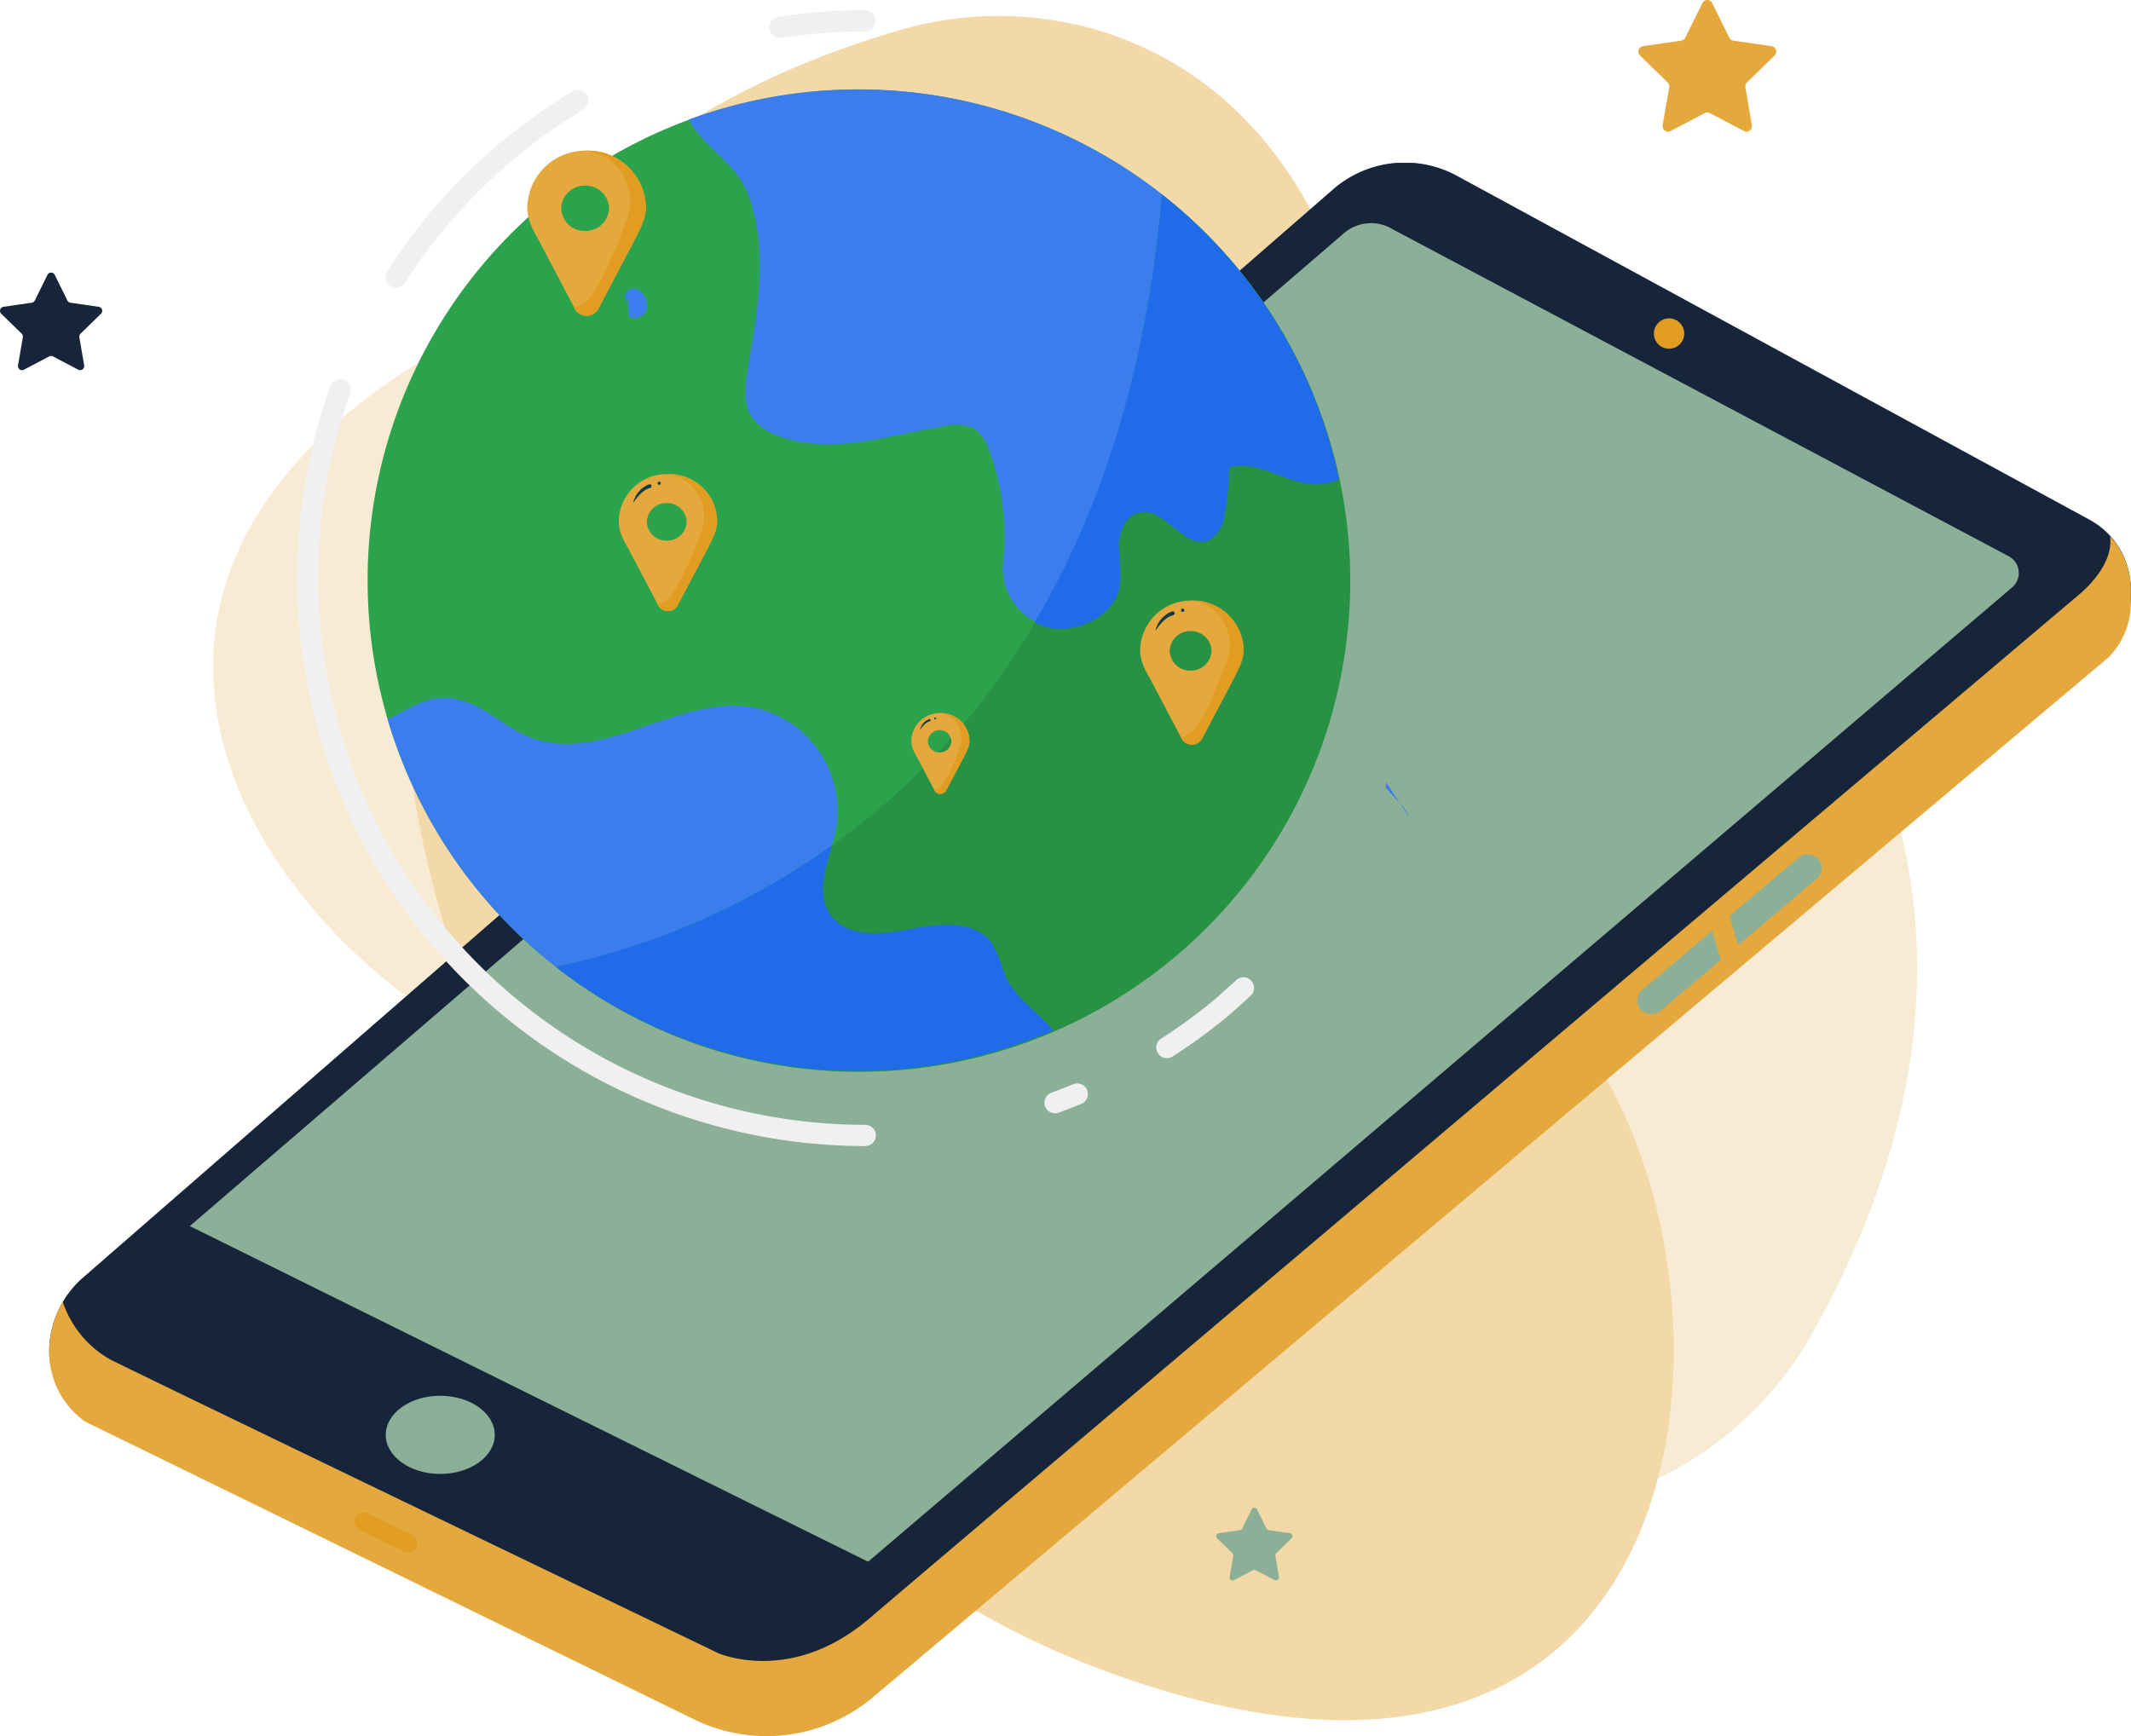 <svg xmlns="http://www.w3.org/2000/svg" version="1.1" xmlns:xlink="http://www.w3.org/1999/xlink" xmlns:svgjs="http://svgjs.com/svgjs" width="303.064" height="246.958"><g transform="matrix(1.159,0,0,1.165,30.315,2.253)"><svg xmlns="http://www.w3.org/2000/svg" version="1.1" xmlns:xlink="http://www.w3.org/1999/xlink" xmlns:svgjs="http://svgjs.com/svgjs" width="209.1" height="208.11"><svg xmlns="http://www.w3.org/2000/svg" version="1.1" xmlns:xlink="http://www.w3.org/1999/xlink" xmlns:svgjs="http://svgjs.com/svgjs" width="209.1" height="208.11" class="class-pwj9fnxcn"><svg xmlns="http://www.w3.org/2000/svg" viewBox="0 0 209.1 208.11" class="class-pwj9fnxcn">
    <g data-name="Layer 2">
        <g data-name="Layer 1" class="fill-color-0">
            <path d="M196.51 160.37A43.34 43.34 0 01179 177.73c-9.41 5-23.29 7.92-41.2-.11C102 161.55 95 127.9 58.92 131.81s-100.63-60.4-20.64-96.36C116.81.14 250.76 62.94 196.51 160.37z" opacity=".5"></path>
            <path d="M84.05 1.81a43.37 43.37 0 0124.68 0c10.18 3.08 22.13 10.74 29.23 29 14.19 36.6-4.49 65.46 23.9 88s29.13 113.68-53 83.06C28.14 171.81-23 33 84.05 1.81z"></path>
        </g>
    </g>
</svg></svg>
<style>
.class-pwj9fnxcn .fill-skin {
  fill: #f1d9b1;
}
.class-pwj9fnxcn .fill-skin-shadow {
  fill: #ebc78d;
}
.class-pwj9fnxcn .fill-hair {
  fill: #f3d8a8;
}
.class-pwj9fnxcn .fill-hair-shadow {
  fill: #eec883;
}
.class-pwj9fnxcn .fill-white {
  fill: #f0f0f0;
}
.class-pwj9fnxcn .fill-white-shadow {
  fill: #d8d8d8;
}
.class-pwj9fnxcn .fill-white-shadow-extra {
  fill: #c2c2c2;
}
.class-pwj9fnxcn .stop-color-white {
  stop-color: #f0f0f0;
}
.class-pwj9fnxcn .stop-color-white-shadow {
  stop-color: #d8d8d8;
}
.class-pwj9fnxcn .stop-color-white-shadow-extra {
  stop-color: #c2c2c2;
}
.class-pwj9fnxcn .stroke-white {
  stroke: #f0f0f0;
}
.class-pwj9fnxcn .stroke-white-shadow {
  stroke: #d8d8d8;
}
.class-pwj9fnxcn .stroke-white-shadow-extra {
  stroke: #b5b5b5;
}
.class-pwj9fnxcn .fill-yellow {
  fill: #eaea00;
}
.class-pwj9fnxcn .fill-yellow-shadow {
  fill: #dada00;
}
.class-pwj9fnxcn .fill-yellow-shadow-extra {
  fill: #cbcb00;
}
.class-pwj9fnxcn .stop-color-yellow {
  stop-color: #eaea00;
}
.class-pwj9fnxcn .stop-color-yellow-shadow {
  stop-color: #dada00;
}
.class-pwj9fnxcn .stop-color-yellow-shadow-extra {
  stop-color: #cbcb00;
}
.class-pwj9fnxcn .fill-green {
  fill: #2ba24c;
}
.class-pwj9fnxcn .fill-green-shadow {
  fill: #279244;
}
.class-pwj9fnxcn .fill-green-shadow-extra {
  fill: #23833d;
}
.class-pwj9fnxcn .stop-color-green {
  stop-color: #2ba24c;
}
.class-pwj9fnxcn .stop-color-green-shadow {
  stop-color: #279244;
}
.class-pwj9fnxcn .stop-color-green-shadow-extra {
  stop-color: #23833d;
}
.class-pwj9fnxcn .stroke-green {
  stroke: #2ba24c;
}
.class-pwj9fnxcn .stroke-green-shadow {
  stroke: #279244;
}
.class-pwj9fnxcn .stroke-green-shadow-extra {
  stroke: #217a39;
}
.class-pwj9fnxcn .fill-red {
  fill: #ce3827;
}
.class-pwj9fnxcn .fill-red-shadow {
  fill: #b93223;
}
.class-pwj9fnxcn .fill-red-shadow-extra {
  fill: #a62d1f;
}
.class-pwj9fnxcn .stop-color-red {
  stop-color: #ce3827;
}
.class-pwj9fnxcn .stop-color-red-shadow {
  stop-color: #b93223;
}
.class-pwj9fnxcn .stop-color-red-shadow-extra {
  stop-color: #a62d1f;
}
.class-pwj9fnxcn .fill-orange {
  fill: #e4a83c;
}
.class-pwj9fnxcn .fill-orange-shadow {
  fill: #e09d22;
}
.class-pwj9fnxcn .fill-orange-shadow-extra {
  fill: #cb8e1d;
}
.class-pwj9fnxcn .stop-color-orange {
  stop-color: #e4a83c;
}
.class-pwj9fnxcn .stop-color-orange-shadow {
  stop-color: #e09d22;
}
.class-pwj9fnxcn .stop-color-orange-shadow-extra {
  stop-color: #cb8e1d;
}
.class-pwj9fnxcn .fill-blue {
  fill: #3b7ded;
}
.class-pwj9fnxcn .fill-blue-shadow {
  fill: #1f6bea;
}
.class-pwj9fnxcn .fill-blue-shadow-extra {
  fill: #145eda;
}
.class-pwj9fnxcn .stop-color-blue {
  stop-color: #3b7ded;
}
.class-pwj9fnxcn .stop-color-blue-shadow {
  stop-color: #1f6bea;
}
.class-pwj9fnxcn .stop-color-blue-shadow-extra {
  stop-color: #145eda;
}
.class-pwj9fnxcn .fill-color-0 {
  fill: #f3d8a8;
}
.class-pwj9fnxcn .fill-color-0-shadow {
  fill: #eec883;
}
.class-pwj9fnxcn .fill-color-0-shadow-extra {
  fill: #e7b04e;
}
.class-pwj9fnxcn .stop-color-color-0 {
  stop-color: #f3d8a8;
}
.class-pwj9fnxcn .fill-color-1 {
  fill: #175467;
}
.class-pwj9fnxcn .fill-color-1-shadow {
  fill: #154b5d;
}
.class-pwj9fnxcn .fill-color-1-shadow-extra {
  fill: #123f4e;
}
.class-pwj9fnxcn .fill-color-2 {
  fill: #213554;
}
.class-pwj9fnxcn .fill-color-2-shadow {
  fill: #1e304b;
}
.class-pwj9fnxcn .fill-color-2-shadow-extra {
  fill: #19283f;
}
.class-pwj9fnxcn .fill-color-3 {
  fill: #dce7e0;
}
.class-pwj9fnxcn .fill-color-3-shadow {
  fill: #c1d4c8;
}
.class-pwj9fnxcn .fill-color-3-shadow-extra {
  fill: #9ab9a5;
}
.class-pwj9fnxcn .fill-body-detail {
  fill: #ffffff;
}
.class-pwj9fnxcn .stroke-color-0 {
  stroke: #f3d8a8;
}
.class-pwj9fnxcn .stroke-color-0-shadow {
  stroke: #eec883;
}
.class-pwj9fnxcn .stroke-color-0-shadow-extra {
  stroke: #e7b04e;
}
.class-pwj9fnxcn .stroke-color-1 {
  stroke: #175467;
}
.class-pwj9fnxcn .stroke-color-1-shadow {
  stroke: #154b5d;
}
.class-pwj9fnxcn .stroke-color-1-shadow-extra {
  stroke: #123f4e;
}
.class-pwj9fnxcn .stroke-color-2 {
  stroke: #213554;
}
.class-pwj9fnxcn .stroke-color-2-shadow {
  stroke: #1e304b;
}
.class-pwj9fnxcn .stroke-color-2-shadow-extra {
  stroke: #19283f;
}
.class-pwj9fnxcn .stroke-color-3 {
  stroke: #dce7e0;
}
.class-pwj9fnxcn .stroke-color-3-shadow {
  stroke: #c1d4c8;
}
.class-pwj9fnxcn .stroke-color-3-shadow-extra {
  stroke: #9ab9a5;
}</style></svg></g><g transform="matrix(2.958,0,0,2.958,7.001,23.159)"><svg xmlns="http://www.w3.org/2000/svg" version="1.1" xmlns:xlink="http://www.w3.org/1999/xlink" xmlns:svgjs="http://svgjs.com/svgjs" width="100.08" height="75.66"><svg xmlns="http://www.w3.org/2000/svg" version="1.1" xmlns:xlink="http://www.w3.org/1999/xlink" xmlns:svgjs="http://svgjs.com/svgjs" width="100.08" height="75.66" class="class-wcsmloqrm"><svg xmlns="http://www.w3.org/2000/svg" viewBox="0 0 100.08 75.66" class="class-wcsmloqrm">
    <g data-name="Layer 2">
        <g data-name="Layer 1">
            <path d="M100.08 20.52v.32A3.06 3.06 0 0199 23.18l-59.4 50a7.93 7.93 0 01-8.6 1.06L1.72 59.92A3.08 3.08 0 010 57.13a4.72 4.72 0 011.61-3.51l60.1-52.33a5.25 5.25 0 016-.65l30.38 16.52a3.8 3.8 0 011.99 3.36z" fill-rule="evenodd" class="fill-color-0"></path>
            <path d="M100.08 21.15v-.63a3.74 3.74 0 00-1-2.56c.21 1.44-1.45 2.77-1.45 2.77S45.84 64.53 39.43 70c-3.76 3.22-7.26 1.67-7.26 1.67S5.87 59 2.94 57.55a5 5 0 01-2.29-2.78A4.83 4.83 0 000 57.13a4.1 4.1 0 001.72 3.4L31 74.85a7.93 7.93 0 008.6-1.06l59.4-50a3.72 3.72 0 001.08-2.64z" fill-rule="evenodd" class="fill-color-1"></path>
            <path d="M64.6 3.2l29.61 15.72a.91.91 0 01.16 1.5l-55 46.85L6.76 51.13 62.22 3.41a2 2 0 012.38-.21z" fill-rule="evenodd" class="fill-color-2"></path>
            <ellipse cx="18.8" cy="61.17" rx="2.62" ry="1.88" class="fill-color-2"></ellipse>
            <rect x="75.18" y="36.43" width="11.21" height="1.34" rx=".67" transform="rotate(-40.23 80.784 37.096)" class="fill-color-2"></rect>
            <path fill="none" stroke-miterlimit="10" d="M80.25 36.19l.62 2.08" class="stroke-color-1"></path>
            <circle cx="77.88" cy="8.21" r=".73" class="fill-color-1-shadow"></circle>
            <rect x="14.55" y="65.41" width="3.27" height=".89" rx=".44" transform="rotate(25.8 16.183 65.843)" class="fill-color-1-shadow"></rect>
        </g>
    </g>
</svg></svg><style>.class-wcsmloqrm .fill-skin {
  fill: #f1d9b1;
}
.class-wcsmloqrm .fill-skin-shadow {
  fill: #ebc78d;
}
.class-wcsmloqrm .fill-hair {
  fill: #17253b;
}
.class-wcsmloqrm .fill-hair-shadow {
  fill: #152135;
}
.class-wcsmloqrm .fill-white {
  fill: #f0f0f0;
}
.class-wcsmloqrm .fill-white-shadow {
  fill: #d8d8d8;
}
.class-wcsmloqrm .fill-white-shadow-extra {
  fill: #c2c2c2;
}
.class-wcsmloqrm .stop-color-white {
  stop-color: #f0f0f0;
}
.class-wcsmloqrm .stop-color-white-shadow {
  stop-color: #d8d8d8;
}
.class-wcsmloqrm .stop-color-white-shadow-extra {
  stop-color: #c2c2c2;
}
.class-wcsmloqrm .stroke-white {
  stroke: #f0f0f0;
}
.class-wcsmloqrm .stroke-white-shadow {
  stroke: #d8d8d8;
}
.class-wcsmloqrm .stroke-white-shadow-extra {
  stroke: #b5b5b5;
}
.class-wcsmloqrm .fill-yellow {
  fill: #eaea00;
}
.class-wcsmloqrm .fill-yellow-shadow {
  fill: #dada00;
}
.class-wcsmloqrm .fill-yellow-shadow-extra {
  fill: #cbcb00;
}
.class-wcsmloqrm .stop-color-yellow {
  stop-color: #eaea00;
}
.class-wcsmloqrm .stop-color-yellow-shadow {
  stop-color: #dada00;
}
.class-wcsmloqrm .stop-color-yellow-shadow-extra {
  stop-color: #cbcb00;
}
.class-wcsmloqrm .fill-green {
  fill: #2ba24c;
}
.class-wcsmloqrm .fill-green-shadow {
  fill: #279244;
}
.class-wcsmloqrm .fill-green-shadow-extra {
  fill: #23833d;
}
.class-wcsmloqrm .stop-color-green {
  stop-color: #2ba24c;
}
.class-wcsmloqrm .stop-color-green-shadow {
  stop-color: #279244;
}
.class-wcsmloqrm .stop-color-green-shadow-extra {
  stop-color: #23833d;
}
.class-wcsmloqrm .stroke-green {
  stroke: #2ba24c;
}
.class-wcsmloqrm .stroke-green-shadow {
  stroke: #279244;
}
.class-wcsmloqrm .stroke-green-shadow-extra {
  stroke: #217a39;
}
.class-wcsmloqrm .fill-red {
  fill: #ce3827;
}
.class-wcsmloqrm .fill-red-shadow {
  fill: #b93223;
}
.class-wcsmloqrm .fill-red-shadow-extra {
  fill: #a62d1f;
}
.class-wcsmloqrm .stop-color-red {
  stop-color: #ce3827;
}
.class-wcsmloqrm .stop-color-red-shadow {
  stop-color: #b93223;
}
.class-wcsmloqrm .stop-color-red-shadow-extra {
  stop-color: #a62d1f;
}
.class-wcsmloqrm .fill-orange {
  fill: #e4a83c;
}
.class-wcsmloqrm .fill-orange-shadow {
  fill: #e09d22;
}
.class-wcsmloqrm .fill-orange-shadow-extra {
  fill: #cb8e1d;
}
.class-wcsmloqrm .stop-color-orange {
  stop-color: #e4a83c;
}
.class-wcsmloqrm .stop-color-orange-shadow {
  stop-color: #e09d22;
}
.class-wcsmloqrm .stop-color-orange-shadow-extra {
  stop-color: #cb8e1d;
}
.class-wcsmloqrm .fill-blue {
  fill: #3b7ded;
}
.class-wcsmloqrm .fill-blue-shadow {
  fill: #1f6bea;
}
.class-wcsmloqrm .fill-blue-shadow-extra {
  fill: #145eda;
}
.class-wcsmloqrm .stop-color-blue {
  stop-color: #3b7ded;
}
.class-wcsmloqrm .stop-color-blue-shadow {
  stop-color: #1f6bea;
}
.class-wcsmloqrm .stop-color-blue-shadow-extra {
  stop-color: #145eda;
}
.class-wcsmloqrm .fill-color-0 {
  fill: #17253b;
}
.class-wcsmloqrm .fill-color-0-shadow {
  fill: #152135;
}
.class-wcsmloqrm .fill-color-0-shadow-extra {
  fill: #121c2c;
}
.class-wcsmloqrm .stop-color-color-0 {
  stop-color: #17253b;
}
.class-wcsmloqrm .fill-color-1 {
  fill: #e4a83c;
}
.class-wcsmloqrm .fill-color-1-shadow {
  fill: #e09d22;
}
.class-wcsmloqrm .fill-color-1-shadow-extra {
  fill: #bd841b;
}
.class-wcsmloqrm .fill-color-2 {
  fill: #8cb097;
}
.class-wcsmloqrm .fill-color-2-shadow {
  fill: #79a386;
}
.class-wcsmloqrm .fill-color-2-shadow-extra {
  fill: #618d6e;
}
.class-wcsmloqrm .fill-body-detail {
  fill: #ffffff;
}
.class-wcsmloqrm .stroke-color-0 {
  stroke: #17253b;
}
.class-wcsmloqrm .stroke-color-0-shadow {
  stroke: #152135;
}
.class-wcsmloqrm .stroke-color-0-shadow-extra {
  stroke: #121c2c;
}
.class-wcsmloqrm .stroke-color-1 {
  stroke: #e4a83c;
}
.class-wcsmloqrm .stroke-color-1-shadow {
  stroke: #e09d22;
}
.class-wcsmloqrm .stroke-color-1-shadow-extra {
  stroke: #bd841b;
}
.class-wcsmloqrm .stroke-color-2 {
  stroke: #8cb097;
}
.class-wcsmloqrm .stroke-color-2-shadow {
  stroke: #79a386;
}
.class-wcsmloqrm .stroke-color-2-shadow-extra {
  stroke: #618d6e;
}</style></svg></g><g transform="matrix(1.51,0,0,1.51,42.237,1.453)"><svg xmlns="http://www.w3.org/2000/svg" version="1.1" xmlns:xlink="http://www.w3.org/1999/xlink" xmlns:svgjs="http://svgjs.com/svgjs" width="104.74" height="107.03"><svg xmlns="http://www.w3.org/2000/svg" version="1.1" xmlns:xlink="http://www.w3.org/1999/xlink" xmlns:svgjs="http://svgjs.com/svgjs" width="104.74" height="107.03" class="class-3hwu3rsp2"><svg xmlns="http://www.w3.org/2000/svg" viewBox="0 0 104.74 107.03" class="class-3hwu3rsp2">
    <g data-name="Layer 2">
        <g data-name="Layer 1">
            <circle cx="52.89" cy="53.71" r="46.24" class="fill-green"></circle>
            <path d="M31.08 27.48c-.49-.41.07-1.31.71-1.24a1.47 1.47 0 011.12 1.36 1.63 1.63 0 010 .66 1.13 1.13 0 01-1.65.56l-.07-1.93M42.73 18c1.57 5.06.63 10.51-.27 15.73-.26 1.56-.49 3.29.38 4.61a4.84 4.84 0 002.51 1.75C50.32 42 55.77 40 61 39.18a4 4 0 012.82.26 3.92 3.92 0 011.36 2 23.37 23.37 0 011.34 10.45 5.63 5.63 0 005.72 6.33h.07c2.33-.16 4.75-1.62 5.22-3.91a19.72 19.72 0 00-.09-3.91c0-1.31.59-2.83 1.87-3.12 2.42-.57 4.32 3.63 6.59 2.62a3.25 3.25 0 001.48-2.59 26.77 26.77 0 00.44-4.28c2.71-.79 5.36 1.59 8.18 1.6a4.84 4.84 0 002.14-.5A46.28 46.28 0 0036.9 10.3a3 3 0 00.16.31c1.76 2.78 4.57 3.87 5.67 7.39zM66.65 90.9a17.8 17.8 0 00-1.13-2.9c-1.52-2.32-4.94-2-7.66-1.45s-6.13.88-7.67-1.42.1-5.41.62-8.19A10 10 0 0043 65.68c-7-1.26-14.19 5.37-20.9 2.87-2.39-.88-4.26-2.91-6.73-3.56-3-.78-4.5.78-6.84 1.78a46.25 46.25 0 0062.7 29.39 10.16 10.16 0 00-.7-.76c-1.41-1.4-3.09-2.67-3.88-4.5zM103.83 74.64l.91 1.38a4.86 4.86 0 00-.91-1.38zM102.58 72.73c0 .16 0 .31-.06.47.42.49.89 1 1.31 1.44zM95.83 61.92c-1.89 1-2.73 3.23-3.19 5.31s-.75 4.31-2.07 6c-.81 1-1.92 1.72-2.83 2.65a8.69 8.69 0 00-1.88 9 8.93 8.93 0 00.39.83 46.12 46.12 0 0012.24-24.37 5.78 5.78 0 00-2.66.58z" class="fill-blue"></path>
            <path d="M31.79 26.24c-.64-.07-1.2.83-.71 1.24l.08-.59c0 .64.05 1.28.07 1.93a1.13 1.13 0 001.65-.56 1.63 1.63 0 000-.66 1.48 1.48 0 00-1.09-1.36z" class="fill-blue"></path>
            <path d="M45.5 1.61a52.93 52.93 0 018-.61M9.33 25.12a52.67 52.67 0 0117.1-16.6M53.52 106A52.56 52.56 0 014.07 35.77M73.49 102.1c-.69.28-1.38.55-2.09.81M89.14 92.1c-.67.62-1.35 1.22-2 1.8a52.33 52.33 0 01-5.21 3.82" fill="none" stroke-linecap="round" stroke-miterlimit="10" stroke-width="2" class="stroke-white"></path>
            <path d="M52.89 100a46.23 46.23 0 0028.58-82.63c-5 58.12-45.24 70.38-57.09 72.74A46 46 0 0052.89 100z" class="fill-green-shadow"></path>
            <path d="M24.38 90.11a46.24 46.24 0 0046.85 6 10.16 10.16 0 00-.7-.76c-1.41-1.41-3.09-2.67-3.88-4.5A17.8 17.8 0 0065.52 88c-1.52-2.32-4.94-2-7.66-1.45s-6.13.88-7.67-1.42c-1.25-1.86-.45-4.17.19-6.44a68.88 68.88 0 01-26 11.42zM79.31 47.32c2.42-.57 4.32 3.63 6.59 2.62a3.25 3.25 0 001.48-2.59 26.77 26.77 0 00.44-4.28c2.71-.79 5.36 1.59 8.18 1.6a4.84 4.84 0 002.14-.5 46.19 46.19 0 00-16.67-26.8c-1.48 17.09-6 30.22-12 40.29a5.05 5.05 0 002.72.6h.07c2.33-.16 4.75-1.62 5.22-3.91a19.72 19.72 0 00-.09-3.91c.05-1.31.61-2.83 1.92-3.12z" class="fill-blue-shadow"></path>
        </g>
    </g>
</svg></svg><style>.class-3hwu3rsp2 .fill-skin {
  fill: #f1d9b1;
}
.class-3hwu3rsp2 .fill-skin-shadow {
  fill: #ebc78d;
}
.class-3hwu3rsp2 .fill-white {
  fill: #f0f0f0;
}
.class-3hwu3rsp2 .fill-white-shadow {
  fill: #d8d8d8;
}
.class-3hwu3rsp2 .fill-white-shadow-extra {
  fill: #c2c2c2;
}
.class-3hwu3rsp2 .stop-color-white {
  stop-color: #f0f0f0;
}
.class-3hwu3rsp2 .stop-color-white-shadow {
  stop-color: #d8d8d8;
}
.class-3hwu3rsp2 .stop-color-white-shadow-extra {
  stop-color: #c2c2c2;
}
.class-3hwu3rsp2 .stroke-white {
  stroke: #f0f0f0;
}
.class-3hwu3rsp2 .stroke-white-shadow {
  stroke: #d8d8d8;
}
.class-3hwu3rsp2 .stroke-white-shadow-extra {
  stroke: #b5b5b5;
}
.class-3hwu3rsp2 .fill-yellow {
  fill: #eaea00;
}
.class-3hwu3rsp2 .fill-yellow-shadow {
  fill: #dada00;
}
.class-3hwu3rsp2 .fill-yellow-shadow-extra {
  fill: #cbcb00;
}
.class-3hwu3rsp2 .stop-color-yellow {
  stop-color: #eaea00;
}
.class-3hwu3rsp2 .stop-color-yellow-shadow {
  stop-color: #dada00;
}
.class-3hwu3rsp2 .stop-color-yellow-shadow-extra {
  stop-color: #cbcb00;
}
.class-3hwu3rsp2 .fill-green {
  fill: #2ba24c;
}
.class-3hwu3rsp2 .fill-green-shadow {
  fill: #279244;
}
.class-3hwu3rsp2 .fill-green-shadow-extra {
  fill: #23833d;
}
.class-3hwu3rsp2 .stop-color-green {
  stop-color: #2ba24c;
}
.class-3hwu3rsp2 .stop-color-green-shadow {
  stop-color: #279244;
}
.class-3hwu3rsp2 .stop-color-green-shadow-extra {
  stop-color: #23833d;
}
.class-3hwu3rsp2 .stroke-green {
  stroke: #2ba24c;
}
.class-3hwu3rsp2 .stroke-green-shadow {
  stroke: #279244;
}
.class-3hwu3rsp2 .stroke-green-shadow-extra {
  stroke: #217a39;
}
.class-3hwu3rsp2 .fill-red {
  fill: #ce3827;
}
.class-3hwu3rsp2 .fill-red-shadow {
  fill: #b93223;
}
.class-3hwu3rsp2 .fill-red-shadow-extra {
  fill: #a62d1f;
}
.class-3hwu3rsp2 .stop-color-red {
  stop-color: #ce3827;
}
.class-3hwu3rsp2 .stop-color-red-shadow {
  stop-color: #b93223;
}
.class-3hwu3rsp2 .stop-color-red-shadow-extra {
  stop-color: #a62d1f;
}
.class-3hwu3rsp2 .fill-orange {
  fill: #e4a83c;
}
.class-3hwu3rsp2 .fill-orange-shadow {
  fill: #e09d22;
}
.class-3hwu3rsp2 .fill-orange-shadow-extra {
  fill: #cb8e1d;
}
.class-3hwu3rsp2 .stop-color-orange {
  stop-color: #e4a83c;
}
.class-3hwu3rsp2 .stop-color-orange-shadow {
  stop-color: #e09d22;
}
.class-3hwu3rsp2 .stop-color-orange-shadow-extra {
  stop-color: #cb8e1d;
}
.class-3hwu3rsp2 .fill-blue {
  fill: #3b7ded;
}
.class-3hwu3rsp2 .fill-blue-shadow {
  fill: #1f6bea;
}
.class-3hwu3rsp2 .fill-blue-shadow-extra {
  fill: #145eda;
}
.class-3hwu3rsp2 .stop-color-blue {
  stop-color: #3b7ded;
}
.class-3hwu3rsp2 .stop-color-blue-shadow {
  stop-color: #1f6bea;
}
.class-3hwu3rsp2 .stop-color-blue-shadow-extra {
  stop-color: #145eda;
}
.class-3hwu3rsp2 .fill-body-detail {
  fill: #ffffff;
}</style></svg></g><g transform="matrix(0.063,0,0,0.063,-0.001,38.775)"><svg xmlns="http://www.w3.org/2000/svg" version="1.1" xmlns:xlink="http://www.w3.org/1999/xlink" xmlns:svgjs="http://svgjs.com/svgjs" width="230.72" height="220.33"><svg xmlns="http://www.w3.org/2000/svg" version="1.1" xmlns:xlink="http://www.w3.org/1999/xlink" xmlns:svgjs="http://svgjs.com/svgjs" width="230.72" height="220.33" class="class-7wodvjujh"><svg xmlns="http://www.w3.org/2000/svg" viewBox="0 0 230.72 220.33" class="class-7wodvjujh">
    <g data-name="Layer 2">
        <path d="M123.59 5.11L152.13 63a9.19 9.19 0 006.87 5l63.82 9.27A9.17 9.17 0 01228 92.88l-46.19 45a9.19 9.19 0 00-2.64 8.12L190 209.59a9.17 9.17 0 01-13.3 9.67l-57.09-30a9.21 9.21 0 00-8.54 0l-57.07 30a9.18 9.18 0 01-13.31-9.67L51.6 146a9.18 9.18 0 00-2.6-8.1l-46.19-45a9.17 9.17 0 015.05-15.66L71.69 68a9.16 9.16 0 006.9-5l28.55-57.89a9.18 9.18 0 0116.45 0z" data-name="Layer 1" class="fill-color-0"></path>
    </g>
</svg></svg><style>.class-7wodvjujh .fill-skin {
  fill: #f1d9b1;
}
.class-7wodvjujh .fill-skin-shadow {
  fill: #ebc78d;
}
.class-7wodvjujh .fill-hair {
  fill: #17253b;
}
.class-7wodvjujh .fill-hair-shadow {
  fill: #152135;
}
.class-7wodvjujh .fill-white {
  fill: #f0f0f0;
}
.class-7wodvjujh .fill-white-shadow {
  fill: #d8d8d8;
}
.class-7wodvjujh .fill-white-shadow-extra {
  fill: #c2c2c2;
}
.class-7wodvjujh .stop-color-white {
  stop-color: #f0f0f0;
}
.class-7wodvjujh .stop-color-white-shadow {
  stop-color: #d8d8d8;
}
.class-7wodvjujh .stop-color-white-shadow-extra {
  stop-color: #c2c2c2;
}
.class-7wodvjujh .stroke-white {
  stroke: #f0f0f0;
}
.class-7wodvjujh .stroke-white-shadow {
  stroke: #d8d8d8;
}
.class-7wodvjujh .stroke-white-shadow-extra {
  stroke: #b5b5b5;
}
.class-7wodvjujh .fill-yellow {
  fill: #eaea00;
}
.class-7wodvjujh .fill-yellow-shadow {
  fill: #dada00;
}
.class-7wodvjujh .fill-yellow-shadow-extra {
  fill: #cbcb00;
}
.class-7wodvjujh .stop-color-yellow {
  stop-color: #eaea00;
}
.class-7wodvjujh .stop-color-yellow-shadow {
  stop-color: #dada00;
}
.class-7wodvjujh .stop-color-yellow-shadow-extra {
  stop-color: #cbcb00;
}
.class-7wodvjujh .fill-green {
  fill: #2ba24c;
}
.class-7wodvjujh .fill-green-shadow {
  fill: #279244;
}
.class-7wodvjujh .fill-green-shadow-extra {
  fill: #23833d;
}
.class-7wodvjujh .stop-color-green {
  stop-color: #2ba24c;
}
.class-7wodvjujh .stop-color-green-shadow {
  stop-color: #279244;
}
.class-7wodvjujh .stop-color-green-shadow-extra {
  stop-color: #23833d;
}
.class-7wodvjujh .stroke-green {
  stroke: #2ba24c;
}
.class-7wodvjujh .stroke-green-shadow {
  stroke: #279244;
}
.class-7wodvjujh .stroke-green-shadow-extra {
  stroke: #217a39;
}
.class-7wodvjujh .fill-red {
  fill: #ce3827;
}
.class-7wodvjujh .fill-red-shadow {
  fill: #b93223;
}
.class-7wodvjujh .fill-red-shadow-extra {
  fill: #a62d1f;
}
.class-7wodvjujh .stop-color-red {
  stop-color: #ce3827;
}
.class-7wodvjujh .stop-color-red-shadow {
  stop-color: #b93223;
}
.class-7wodvjujh .stop-color-red-shadow-extra {
  stop-color: #a62d1f;
}
.class-7wodvjujh .fill-orange {
  fill: #e4a83c;
}
.class-7wodvjujh .fill-orange-shadow {
  fill: #e09d22;
}
.class-7wodvjujh .fill-orange-shadow-extra {
  fill: #cb8e1d;
}
.class-7wodvjujh .stop-color-orange {
  stop-color: #e4a83c;
}
.class-7wodvjujh .stop-color-orange-shadow {
  stop-color: #e09d22;
}
.class-7wodvjujh .stop-color-orange-shadow-extra {
  stop-color: #cb8e1d;
}
.class-7wodvjujh .fill-blue {
  fill: #3b7ded;
}
.class-7wodvjujh .fill-blue-shadow {
  fill: #1f6bea;
}
.class-7wodvjujh .fill-blue-shadow-extra {
  fill: #145eda;
}
.class-7wodvjujh .stop-color-blue {
  stop-color: #3b7ded;
}
.class-7wodvjujh .stop-color-blue-shadow {
  stop-color: #1f6bea;
}
.class-7wodvjujh .stop-color-blue-shadow-extra {
  stop-color: #145eda;
}
.class-7wodvjujh .fill-color-0 {
  fill: #17253b;
}
.class-7wodvjujh .fill-color-0-shadow {
  fill: #152135;
}
.class-7wodvjujh .fill-color-0-shadow-extra {
  fill: #121c2c;
}
.class-7wodvjujh .stop-color-color-0 {
  stop-color: #17253b;
}
.class-7wodvjujh .fill-body-detail {
  fill: #ffffff;
}
.class-7wodvjujh .stroke-color-0 {
  stroke: #17253b;
}
.class-7wodvjujh .stroke-color-0-shadow {
  stroke: #152135;
}
.class-7wodvjujh .stroke-color-0-shadow-extra {
  stroke: #121c2c;
}</style></svg></g><g transform="matrix(0.047,0,0,0.047,172.962,214.46)"><svg xmlns="http://www.w3.org/2000/svg" version="1.1" xmlns:xlink="http://www.w3.org/1999/xlink" xmlns:svgjs="http://svgjs.com/svgjs" width="230.72" height="220.33"><svg xmlns="http://www.w3.org/2000/svg" version="1.1" xmlns:xlink="http://www.w3.org/1999/xlink" xmlns:svgjs="http://svgjs.com/svgjs" width="230.72" height="220.33" class="class-yaa1jn346"><svg xmlns="http://www.w3.org/2000/svg" viewBox="0 0 230.72 220.33" class="class-yaa1jn346">
    <g data-name="Layer 2">
        <path d="M123.59 5.11L152.13 63a9.19 9.19 0 006.87 5l63.82 9.27A9.17 9.17 0 01228 92.88l-46.19 45a9.19 9.19 0 00-2.64 8.12L190 209.59a9.17 9.17 0 01-13.3 9.67l-57.09-30a9.21 9.21 0 00-8.54 0l-57.07 30a9.18 9.18 0 01-13.31-9.67L51.6 146a9.18 9.18 0 00-2.6-8.1l-46.19-45a9.17 9.17 0 015.05-15.66L71.69 68a9.16 9.16 0 006.9-5l28.55-57.89a9.18 9.18 0 0116.45 0z" data-name="Layer 1" class="fill-color-0"></path>
    </g>
</svg></svg><style>.class-yaa1jn346 .fill-skin {
  fill: #f1d9b1;
}
.class-yaa1jn346 .fill-skin-shadow {
  fill: #ebc78d;
}
.class-yaa1jn346 .fill-hair {
  fill: #8cb097;
}
.class-yaa1jn346 .fill-hair-shadow {
  fill: #79a386;
}
.class-yaa1jn346 .fill-white {
  fill: #f0f0f0;
}
.class-yaa1jn346 .fill-white-shadow {
  fill: #d8d8d8;
}
.class-yaa1jn346 .fill-white-shadow-extra {
  fill: #c2c2c2;
}
.class-yaa1jn346 .stop-color-white {
  stop-color: #f0f0f0;
}
.class-yaa1jn346 .stop-color-white-shadow {
  stop-color: #d8d8d8;
}
.class-yaa1jn346 .stop-color-white-shadow-extra {
  stop-color: #c2c2c2;
}
.class-yaa1jn346 .stroke-white {
  stroke: #f0f0f0;
}
.class-yaa1jn346 .stroke-white-shadow {
  stroke: #d8d8d8;
}
.class-yaa1jn346 .stroke-white-shadow-extra {
  stroke: #b5b5b5;
}
.class-yaa1jn346 .fill-yellow {
  fill: #eaea00;
}
.class-yaa1jn346 .fill-yellow-shadow {
  fill: #dada00;
}
.class-yaa1jn346 .fill-yellow-shadow-extra {
  fill: #cbcb00;
}
.class-yaa1jn346 .stop-color-yellow {
  stop-color: #eaea00;
}
.class-yaa1jn346 .stop-color-yellow-shadow {
  stop-color: #dada00;
}
.class-yaa1jn346 .stop-color-yellow-shadow-extra {
  stop-color: #cbcb00;
}
.class-yaa1jn346 .fill-green {
  fill: #2ba24c;
}
.class-yaa1jn346 .fill-green-shadow {
  fill: #279244;
}
.class-yaa1jn346 .fill-green-shadow-extra {
  fill: #23833d;
}
.class-yaa1jn346 .stop-color-green {
  stop-color: #2ba24c;
}
.class-yaa1jn346 .stop-color-green-shadow {
  stop-color: #279244;
}
.class-yaa1jn346 .stop-color-green-shadow-extra {
  stop-color: #23833d;
}
.class-yaa1jn346 .stroke-green {
  stroke: #2ba24c;
}
.class-yaa1jn346 .stroke-green-shadow {
  stroke: #279244;
}
.class-yaa1jn346 .stroke-green-shadow-extra {
  stroke: #217a39;
}
.class-yaa1jn346 .fill-red {
  fill: #ce3827;
}
.class-yaa1jn346 .fill-red-shadow {
  fill: #b93223;
}
.class-yaa1jn346 .fill-red-shadow-extra {
  fill: #a62d1f;
}
.class-yaa1jn346 .stop-color-red {
  stop-color: #ce3827;
}
.class-yaa1jn346 .stop-color-red-shadow {
  stop-color: #b93223;
}
.class-yaa1jn346 .stop-color-red-shadow-extra {
  stop-color: #a62d1f;
}
.class-yaa1jn346 .fill-orange {
  fill: #e4a83c;
}
.class-yaa1jn346 .fill-orange-shadow {
  fill: #e09d22;
}
.class-yaa1jn346 .fill-orange-shadow-extra {
  fill: #cb8e1d;
}
.class-yaa1jn346 .stop-color-orange {
  stop-color: #e4a83c;
}
.class-yaa1jn346 .stop-color-orange-shadow {
  stop-color: #e09d22;
}
.class-yaa1jn346 .stop-color-orange-shadow-extra {
  stop-color: #cb8e1d;
}
.class-yaa1jn346 .fill-blue {
  fill: #3b7ded;
}
.class-yaa1jn346 .fill-blue-shadow {
  fill: #1f6bea;
}
.class-yaa1jn346 .fill-blue-shadow-extra {
  fill: #145eda;
}
.class-yaa1jn346 .stop-color-blue {
  stop-color: #3b7ded;
}
.class-yaa1jn346 .stop-color-blue-shadow {
  stop-color: #1f6bea;
}
.class-yaa1jn346 .stop-color-blue-shadow-extra {
  stop-color: #145eda;
}
.class-yaa1jn346 .fill-color-0 {
  fill: #8cb097;
}
.class-yaa1jn346 .fill-color-0-shadow {
  fill: #79a386;
}
.class-yaa1jn346 .fill-color-0-shadow-extra {
  fill: #618d6e;
}
.class-yaa1jn346 .stop-color-color-0 {
  stop-color: #8cb097;
}
.class-yaa1jn346 .fill-body-detail {
  fill: #ffffff;
}
.class-yaa1jn346 .stroke-color-0 {
  stroke: #8cb097;
}
.class-yaa1jn346 .stroke-color-0-shadow {
  stroke: #79a386;
}
.class-yaa1jn346 .stroke-color-0-shadow-extra {
  stroke: #618d6e;
}</style></svg></g><g transform="matrix(0.085,0,0,0.085,232.999,0.001)"><svg xmlns="http://www.w3.org/2000/svg" version="1.1" xmlns:xlink="http://www.w3.org/1999/xlink" xmlns:svgjs="http://svgjs.com/svgjs" width="230.72" height="220.33"><svg xmlns="http://www.w3.org/2000/svg" version="1.1" xmlns:xlink="http://www.w3.org/1999/xlink" xmlns:svgjs="http://svgjs.com/svgjs" width="230.72" height="220.33" class="class-g71m748y5"><svg xmlns="http://www.w3.org/2000/svg" viewBox="0 0 230.72 220.33" class="class-g71m748y5">
    <g data-name="Layer 2">
        <path d="M123.59 5.11L152.13 63a9.19 9.19 0 006.87 5l63.82 9.27A9.17 9.17 0 01228 92.88l-46.19 45a9.19 9.19 0 00-2.64 8.12L190 209.59a9.17 9.17 0 01-13.3 9.67l-57.09-30a9.21 9.21 0 00-8.54 0l-57.07 30a9.18 9.18 0 01-13.31-9.67L51.6 146a9.18 9.18 0 00-2.6-8.1l-46.19-45a9.17 9.17 0 015.05-15.66L71.69 68a9.16 9.16 0 006.9-5l28.55-57.89a9.18 9.18 0 0116.45 0z" data-name="Layer 1" class="fill-color-0"></path>
    </g>
</svg></svg><style>.class-g71m748y5 .fill-skin {
  fill: #f1d9b1;
}
.class-g71m748y5 .fill-skin-shadow {
  fill: #ebc78d;
}
.class-g71m748y5 .fill-hair {
  fill: #e4a83c;
}
.class-g71m748y5 .fill-hair-shadow {
  fill: #e09d22;
}
.class-g71m748y5 .fill-white {
  fill: #f0f0f0;
}
.class-g71m748y5 .fill-white-shadow {
  fill: #d8d8d8;
}
.class-g71m748y5 .fill-white-shadow-extra {
  fill: #c2c2c2;
}
.class-g71m748y5 .stop-color-white {
  stop-color: #f0f0f0;
}
.class-g71m748y5 .stop-color-white-shadow {
  stop-color: #d8d8d8;
}
.class-g71m748y5 .stop-color-white-shadow-extra {
  stop-color: #c2c2c2;
}
.class-g71m748y5 .stroke-white {
  stroke: #f0f0f0;
}
.class-g71m748y5 .stroke-white-shadow {
  stroke: #d8d8d8;
}
.class-g71m748y5 .stroke-white-shadow-extra {
  stroke: #b5b5b5;
}
.class-g71m748y5 .fill-yellow {
  fill: #eaea00;
}
.class-g71m748y5 .fill-yellow-shadow {
  fill: #dada00;
}
.class-g71m748y5 .fill-yellow-shadow-extra {
  fill: #cbcb00;
}
.class-g71m748y5 .stop-color-yellow {
  stop-color: #eaea00;
}
.class-g71m748y5 .stop-color-yellow-shadow {
  stop-color: #dada00;
}
.class-g71m748y5 .stop-color-yellow-shadow-extra {
  stop-color: #cbcb00;
}
.class-g71m748y5 .fill-green {
  fill: #2ba24c;
}
.class-g71m748y5 .fill-green-shadow {
  fill: #279244;
}
.class-g71m748y5 .fill-green-shadow-extra {
  fill: #23833d;
}
.class-g71m748y5 .stop-color-green {
  stop-color: #2ba24c;
}
.class-g71m748y5 .stop-color-green-shadow {
  stop-color: #279244;
}
.class-g71m748y5 .stop-color-green-shadow-extra {
  stop-color: #23833d;
}
.class-g71m748y5 .stroke-green {
  stroke: #2ba24c;
}
.class-g71m748y5 .stroke-green-shadow {
  stroke: #279244;
}
.class-g71m748y5 .stroke-green-shadow-extra {
  stroke: #217a39;
}
.class-g71m748y5 .fill-red {
  fill: #ce3827;
}
.class-g71m748y5 .fill-red-shadow {
  fill: #b93223;
}
.class-g71m748y5 .fill-red-shadow-extra {
  fill: #a62d1f;
}
.class-g71m748y5 .stop-color-red {
  stop-color: #ce3827;
}
.class-g71m748y5 .stop-color-red-shadow {
  stop-color: #b93223;
}
.class-g71m748y5 .stop-color-red-shadow-extra {
  stop-color: #a62d1f;
}
.class-g71m748y5 .fill-orange {
  fill: #e4a83c;
}
.class-g71m748y5 .fill-orange-shadow {
  fill: #e09d22;
}
.class-g71m748y5 .fill-orange-shadow-extra {
  fill: #cb8e1d;
}
.class-g71m748y5 .stop-color-orange {
  stop-color: #e4a83c;
}
.class-g71m748y5 .stop-color-orange-shadow {
  stop-color: #e09d22;
}
.class-g71m748y5 .stop-color-orange-shadow-extra {
  stop-color: #cb8e1d;
}
.class-g71m748y5 .fill-blue {
  fill: #3b7ded;
}
.class-g71m748y5 .fill-blue-shadow {
  fill: #1f6bea;
}
.class-g71m748y5 .fill-blue-shadow-extra {
  fill: #145eda;
}
.class-g71m748y5 .stop-color-blue {
  stop-color: #3b7ded;
}
.class-g71m748y5 .stop-color-blue-shadow {
  stop-color: #1f6bea;
}
.class-g71m748y5 .stop-color-blue-shadow-extra {
  stop-color: #145eda;
}
.class-g71m748y5 .fill-color-0 {
  fill: #e4a83c;
}
.class-g71m748y5 .fill-color-0-shadow {
  fill: #e09d22;
}
.class-g71m748y5 .fill-color-0-shadow-extra {
  fill: #bd841b;
}
.class-g71m748y5 .stop-color-color-0 {
  stop-color: #e4a83c;
}
.class-g71m748y5 .fill-body-detail {
  fill: #ffffff;
}
.class-g71m748y5 .stroke-color-0 {
  stroke: #e4a83c;
}
.class-g71m748y5 .stroke-color-0-shadow {
  stroke: #e09d22;
}
.class-g71m748y5 .stroke-color-0-shadow-extra {
  stroke: #bd841b;
}</style></svg></g><g transform="matrix(0.664,0,0,0.664,87.997,67.436)"><svg xmlns="http://www.w3.org/2000/svg" version="1.1" xmlns:xlink="http://www.w3.org/1999/xlink" xmlns:svgjs="http://svgjs.com/svgjs" width="21.07" height="29.38"><svg xmlns="http://www.w3.org/2000/svg" version="1.1" xmlns:xlink="http://www.w3.org/1999/xlink" xmlns:svgjs="http://svgjs.com/svgjs" width="21.07" height="29.38" class="class-g91nd9a5y"><svg xmlns="http://www.w3.org/2000/svg" viewBox="0 0 21.07 29.38" class="class-g91nd9a5y">
    <g data-name="Layer 2">
        <g data-name="Layer 1">
            <path d="M10.28 14.26a4.15 4.15 0 01-4.26-4 4.16 4.16 0 014.26-4.05 4.15 4.15 0 014.25 4.05 4.16 4.16 0 01-4.25 4zM10.54 0A10.29 10.29 0 000 10c0 2.13.76 3.75 2 5.87.11.19 6.47 12.29 6.47 12.29a2.37 2.37 0 004.13 0l6.48-12.29c1-2.06 2-3.74 2-5.87A10.28 10.28 0 0010.54 0z" class="fill-color-0"></path>
            <path d="M10.54 0h-.56a8.78 8.78 0 017.6 5.49 9.4 9.4 0 01-.07 7.25c-.44 1.07-1.23 3.44-1.94 5-2 4.27-4.46 10.57-7.35 9.93a2.47 2.47 0 002.32 1.68 2.36 2.36 0 002.06-1.21l6.48-12.29c1-2.06 2-3.74 2-5.87A10.28 10.28 0 0010.54 0z" class="fill-color-0-shadow"></path>
            <path d="M6.37 2.25a5.57 5.57 0 00-3.28 3.94S4.89 3.3 6.68 3A.46.46 0 007 2.42c-.15-.42-.63-.17-.63-.17z" class="fill-color-1"></path>
            <circle cx="8.66" cy="1.96" r=".34" class="fill-color-1"></circle>
        </g>
    </g>
</svg></svg><style>.class-g91nd9a5y .fill-skin {
  fill: #f1d9b1;
}
.class-g91nd9a5y .fill-skin-shadow {
  fill: #ebc78d;
}
.class-g91nd9a5y .fill-hair {
  fill: #e4a83c;
}
.class-g91nd9a5y .fill-hair-shadow {
  fill: #e09d22;
}
.class-g91nd9a5y .fill-white {
  fill: #f0f0f0;
}
.class-g91nd9a5y .fill-white-shadow {
  fill: #d8d8d8;
}
.class-g91nd9a5y .fill-white-shadow-extra {
  fill: #c2c2c2;
}
.class-g91nd9a5y .stop-color-white {
  stop-color: #f0f0f0;
}
.class-g91nd9a5y .stop-color-white-shadow {
  stop-color: #d8d8d8;
}
.class-g91nd9a5y .stop-color-white-shadow-extra {
  stop-color: #c2c2c2;
}
.class-g91nd9a5y .stroke-white {
  stroke: #f0f0f0;
}
.class-g91nd9a5y .stroke-white-shadow {
  stroke: #d8d8d8;
}
.class-g91nd9a5y .stroke-white-shadow-extra {
  stroke: #b5b5b5;
}
.class-g91nd9a5y .fill-yellow {
  fill: #eaea00;
}
.class-g91nd9a5y .fill-yellow-shadow {
  fill: #dada00;
}
.class-g91nd9a5y .fill-yellow-shadow-extra {
  fill: #cbcb00;
}
.class-g91nd9a5y .stop-color-yellow {
  stop-color: #eaea00;
}
.class-g91nd9a5y .stop-color-yellow-shadow {
  stop-color: #dada00;
}
.class-g91nd9a5y .stop-color-yellow-shadow-extra {
  stop-color: #cbcb00;
}
.class-g91nd9a5y .fill-green {
  fill: #2ba24c;
}
.class-g91nd9a5y .fill-green-shadow {
  fill: #279244;
}
.class-g91nd9a5y .fill-green-shadow-extra {
  fill: #23833d;
}
.class-g91nd9a5y .stop-color-green {
  stop-color: #2ba24c;
}
.class-g91nd9a5y .stop-color-green-shadow {
  stop-color: #279244;
}
.class-g91nd9a5y .stop-color-green-shadow-extra {
  stop-color: #23833d;
}
.class-g91nd9a5y .stroke-green {
  stroke: #2ba24c;
}
.class-g91nd9a5y .stroke-green-shadow {
  stroke: #279244;
}
.class-g91nd9a5y .stroke-green-shadow-extra {
  stroke: #217a39;
}
.class-g91nd9a5y .fill-red {
  fill: #ce3827;
}
.class-g91nd9a5y .fill-red-shadow {
  fill: #b93223;
}
.class-g91nd9a5y .fill-red-shadow-extra {
  fill: #a62d1f;
}
.class-g91nd9a5y .stop-color-red {
  stop-color: #ce3827;
}
.class-g91nd9a5y .stop-color-red-shadow {
  stop-color: #b93223;
}
.class-g91nd9a5y .stop-color-red-shadow-extra {
  stop-color: #a62d1f;
}
.class-g91nd9a5y .fill-orange {
  fill: #e4a83c;
}
.class-g91nd9a5y .fill-orange-shadow {
  fill: #e09d22;
}
.class-g91nd9a5y .fill-orange-shadow-extra {
  fill: #cb8e1d;
}
.class-g91nd9a5y .stop-color-orange {
  stop-color: #e4a83c;
}
.class-g91nd9a5y .stop-color-orange-shadow {
  stop-color: #e09d22;
}
.class-g91nd9a5y .stop-color-orange-shadow-extra {
  stop-color: #cb8e1d;
}
.class-g91nd9a5y .fill-blue {
  fill: #3b7ded;
}
.class-g91nd9a5y .fill-blue-shadow {
  fill: #1f6bea;
}
.class-g91nd9a5y .fill-blue-shadow-extra {
  fill: #145eda;
}
.class-g91nd9a5y .stop-color-blue {
  stop-color: #3b7ded;
}
.class-g91nd9a5y .stop-color-blue-shadow {
  stop-color: #1f6bea;
}
.class-g91nd9a5y .stop-color-blue-shadow-extra {
  stop-color: #145eda;
}
.class-g91nd9a5y .fill-color-0 {
  fill: #e4a83c;
}
.class-g91nd9a5y .fill-color-0-shadow {
  fill: #e09d22;
}
.class-g91nd9a5y .fill-color-0-shadow-extra {
  fill: #bd841b;
}
.class-g91nd9a5y .stop-color-color-0 {
  stop-color: #e4a83c;
}
.class-g91nd9a5y .fill-color-1 {
  fill: #103b48;
}
.class-g91nd9a5y .fill-color-1-shadow {
  fill: #0e3541;
}
.class-g91nd9a5y .fill-color-1-shadow-extra {
  fill: #0c2c36;
}
.class-g91nd9a5y .fill-body-detail {
  fill: #ffffff;
}
.class-g91nd9a5y .stroke-color-0 {
  stroke: #e4a83c;
}
.class-g91nd9a5y .stroke-color-0-shadow {
  stroke: #e09d22;
}
.class-g91nd9a5y .stroke-color-0-shadow-extra {
  stroke: #bd841b;
}
.class-g91nd9a5y .stroke-color-1 {
  stroke: #103b48;
}
.class-g91nd9a5y .stroke-color-1-shadow {
  stroke: #0e3541;
}
.class-g91nd9a5y .stroke-color-1-shadow-extra {
  stroke: #0c2c36;
}</style></svg></g><g transform="matrix(0.698,0,0,0.698,162.148,85.436)"><svg xmlns="http://www.w3.org/2000/svg" version="1.1" xmlns:xlink="http://www.w3.org/1999/xlink" xmlns:svgjs="http://svgjs.com/svgjs" width="21.07" height="29.38"><svg xmlns="http://www.w3.org/2000/svg" version="1.1" xmlns:xlink="http://www.w3.org/1999/xlink" xmlns:svgjs="http://svgjs.com/svgjs" width="21.07" height="29.38" class="class-ve5eqwl52"><svg xmlns="http://www.w3.org/2000/svg" viewBox="0 0 21.07 29.38" class="class-ve5eqwl52">
    <g data-name="Layer 2">
        <g data-name="Layer 1">
            <path d="M10.28 14.26a4.15 4.15 0 01-4.26-4 4.16 4.16 0 014.26-4.05 4.15 4.15 0 014.25 4.05 4.16 4.16 0 01-4.25 4zM10.54 0A10.29 10.29 0 000 10c0 2.13.76 3.75 2 5.87.11.19 6.47 12.29 6.47 12.29a2.37 2.37 0 004.13 0l6.48-12.29c1-2.06 2-3.74 2-5.87A10.28 10.28 0 0010.54 0z" class="fill-color-0"></path>
            <path d="M10.54 0h-.56a8.78 8.78 0 017.6 5.49 9.4 9.4 0 01-.07 7.25c-.44 1.07-1.23 3.44-1.94 5-2 4.27-4.46 10.57-7.35 9.93a2.47 2.47 0 002.32 1.68 2.36 2.36 0 002.06-1.21l6.48-12.29c1-2.06 2-3.74 2-5.87A10.28 10.28 0 0010.54 0z" class="fill-color-0-shadow"></path>
            <path d="M6.37 2.25a5.57 5.57 0 00-3.28 3.94S4.89 3.3 6.68 3A.46.46 0 007 2.42c-.15-.42-.63-.17-.63-.17z" class="fill-color-1"></path>
            <circle cx="8.66" cy="1.96" r=".34" class="fill-color-1"></circle>
        </g>
    </g>
</svg></svg><style>.class-ve5eqwl52 .fill-skin {
  fill: #f1d9b1;
}
.class-ve5eqwl52 .fill-skin-shadow {
  fill: #ebc78d;
}
.class-ve5eqwl52 .fill-hair {
  fill: #e4a83c;
}
.class-ve5eqwl52 .fill-hair-shadow {
  fill: #e09d22;
}
.class-ve5eqwl52 .fill-white {
  fill: #f0f0f0;
}
.class-ve5eqwl52 .fill-white-shadow {
  fill: #d8d8d8;
}
.class-ve5eqwl52 .fill-white-shadow-extra {
  fill: #c2c2c2;
}
.class-ve5eqwl52 .stop-color-white {
  stop-color: #f0f0f0;
}
.class-ve5eqwl52 .stop-color-white-shadow {
  stop-color: #d8d8d8;
}
.class-ve5eqwl52 .stop-color-white-shadow-extra {
  stop-color: #c2c2c2;
}
.class-ve5eqwl52 .stroke-white {
  stroke: #f0f0f0;
}
.class-ve5eqwl52 .stroke-white-shadow {
  stroke: #d8d8d8;
}
.class-ve5eqwl52 .stroke-white-shadow-extra {
  stroke: #b5b5b5;
}
.class-ve5eqwl52 .fill-yellow {
  fill: #eaea00;
}
.class-ve5eqwl52 .fill-yellow-shadow {
  fill: #dada00;
}
.class-ve5eqwl52 .fill-yellow-shadow-extra {
  fill: #cbcb00;
}
.class-ve5eqwl52 .stop-color-yellow {
  stop-color: #eaea00;
}
.class-ve5eqwl52 .stop-color-yellow-shadow {
  stop-color: #dada00;
}
.class-ve5eqwl52 .stop-color-yellow-shadow-extra {
  stop-color: #cbcb00;
}
.class-ve5eqwl52 .fill-green {
  fill: #2ba24c;
}
.class-ve5eqwl52 .fill-green-shadow {
  fill: #279244;
}
.class-ve5eqwl52 .fill-green-shadow-extra {
  fill: #23833d;
}
.class-ve5eqwl52 .stop-color-green {
  stop-color: #2ba24c;
}
.class-ve5eqwl52 .stop-color-green-shadow {
  stop-color: #279244;
}
.class-ve5eqwl52 .stop-color-green-shadow-extra {
  stop-color: #23833d;
}
.class-ve5eqwl52 .stroke-green {
  stroke: #2ba24c;
}
.class-ve5eqwl52 .stroke-green-shadow {
  stroke: #279244;
}
.class-ve5eqwl52 .stroke-green-shadow-extra {
  stroke: #217a39;
}
.class-ve5eqwl52 .fill-red {
  fill: #ce3827;
}
.class-ve5eqwl52 .fill-red-shadow {
  fill: #b93223;
}
.class-ve5eqwl52 .fill-red-shadow-extra {
  fill: #a62d1f;
}
.class-ve5eqwl52 .stop-color-red {
  stop-color: #ce3827;
}
.class-ve5eqwl52 .stop-color-red-shadow {
  stop-color: #b93223;
}
.class-ve5eqwl52 .stop-color-red-shadow-extra {
  stop-color: #a62d1f;
}
.class-ve5eqwl52 .fill-orange {
  fill: #e4a83c;
}
.class-ve5eqwl52 .fill-orange-shadow {
  fill: #e09d22;
}
.class-ve5eqwl52 .fill-orange-shadow-extra {
  fill: #cb8e1d;
}
.class-ve5eqwl52 .stop-color-orange {
  stop-color: #e4a83c;
}
.class-ve5eqwl52 .stop-color-orange-shadow {
  stop-color: #e09d22;
}
.class-ve5eqwl52 .stop-color-orange-shadow-extra {
  stop-color: #cb8e1d;
}
.class-ve5eqwl52 .fill-blue {
  fill: #3b7ded;
}
.class-ve5eqwl52 .fill-blue-shadow {
  fill: #1f6bea;
}
.class-ve5eqwl52 .fill-blue-shadow-extra {
  fill: #145eda;
}
.class-ve5eqwl52 .stop-color-blue {
  stop-color: #3b7ded;
}
.class-ve5eqwl52 .stop-color-blue-shadow {
  stop-color: #1f6bea;
}
.class-ve5eqwl52 .stop-color-blue-shadow-extra {
  stop-color: #145eda;
}
.class-ve5eqwl52 .fill-color-0 {
  fill: #e4a83c;
}
.class-ve5eqwl52 .fill-color-0-shadow {
  fill: #e09d22;
}
.class-ve5eqwl52 .fill-color-0-shadow-extra {
  fill: #bd841b;
}
.class-ve5eqwl52 .stop-color-color-0 {
  stop-color: #e4a83c;
}
.class-ve5eqwl52 .fill-color-1 {
  fill: #103b48;
}
.class-ve5eqwl52 .fill-color-1-shadow {
  fill: #0e3541;
}
.class-ve5eqwl52 .fill-color-1-shadow-extra {
  fill: #0c2c36;
}
.class-ve5eqwl52 .fill-body-detail {
  fill: #ffffff;
}
.class-ve5eqwl52 .stroke-color-0 {
  stroke: #e4a83c;
}
.class-ve5eqwl52 .stroke-color-0-shadow {
  stroke: #e09d22;
}
.class-ve5eqwl52 .stroke-color-0-shadow-extra {
  stroke: #bd841b;
}
.class-ve5eqwl52 .stroke-color-1 {
  stroke: #103b48;
}
.class-ve5eqwl52 .stroke-color-1-shadow {
  stroke: #0e3541;
}
.class-ve5eqwl52 .stroke-color-1-shadow-extra {
  stroke: #0c2c36;
}</style></svg></g><g transform="matrix(0.8,0,0,0.8,74.996,21.437)"><svg xmlns="http://www.w3.org/2000/svg" version="1.1" xmlns:xlink="http://www.w3.org/1999/xlink" xmlns:svgjs="http://svgjs.com/svgjs" width="21.07" height="29.38"><svg xmlns="http://www.w3.org/2000/svg" version="1.1" xmlns:xlink="http://www.w3.org/1999/xlink" xmlns:svgjs="http://svgjs.com/svgjs" width="21.07" height="29.38" class="class-jxvzl13y2"><svg xmlns="http://www.w3.org/2000/svg" viewBox="0 0 21.07 29.38" class="class-jxvzl13y2">
    <g data-name="Layer 2">
        <g data-name="Layer 1">
            <path d="M10.28 14.26a4.15 4.15 0 01-4.26-4 4.16 4.16 0 014.26-4.05 4.15 4.15 0 014.25 4.05 4.16 4.16 0 01-4.25 4zM10.54 0A10.29 10.29 0 000 10c0 2.13.76 3.75 2 5.87.11.19 6.47 12.29 6.47 12.29a2.37 2.37 0 004.13 0l6.48-12.29c1-2.06 2-3.74 2-5.87A10.28 10.28 0 0010.54 0z" class="fill-color-0"></path>
            <path d="M10.54 0h-.56a8.78 8.78 0 017.6 5.49 9.4 9.4 0 01-.07 7.25c-.44 1.07-1.23 3.44-1.94 5-2 4.27-4.46 10.57-7.35 9.93a2.47 2.47 0 002.32 1.68 2.36 2.36 0 002.06-1.21l6.48-12.29c1-2.06 2-3.74 2-5.87A10.28 10.28 0 0010.54 0z" class="fill-color-0-shadow"></path>
            <path d="M6.37 2.25a5.57 5.57 0 00-3.28 3.94S4.89 3.3 6.68 3A.46.46 0 007 2.42c-.15-.42-.63-.17-.63-.17z" class="fill-color-1"></path>
            <circle cx="8.66" cy="1.96" r=".34" class="fill-color-1"></circle>
        </g>
    </g>
</svg></svg><style>.class-jxvzl13y2 .fill-skin {
  fill: #f1d9b1;
}
.class-jxvzl13y2 .fill-skin-shadow {
  fill: #ebc78d;
}
.class-jxvzl13y2 .fill-hair {
  fill: #e4a83c;
}
.class-jxvzl13y2 .fill-hair-shadow {
  fill: #e09d22;
}
.class-jxvzl13y2 .fill-white {
  fill: #f0f0f0;
}
.class-jxvzl13y2 .fill-white-shadow {
  fill: #d8d8d8;
}
.class-jxvzl13y2 .fill-white-shadow-extra {
  fill: #c2c2c2;
}
.class-jxvzl13y2 .stop-color-white {
  stop-color: #f0f0f0;
}
.class-jxvzl13y2 .stop-color-white-shadow {
  stop-color: #d8d8d8;
}
.class-jxvzl13y2 .stop-color-white-shadow-extra {
  stop-color: #c2c2c2;
}
.class-jxvzl13y2 .stroke-white {
  stroke: #f0f0f0;
}
.class-jxvzl13y2 .stroke-white-shadow {
  stroke: #d8d8d8;
}
.class-jxvzl13y2 .stroke-white-shadow-extra {
  stroke: #b5b5b5;
}
.class-jxvzl13y2 .fill-yellow {
  fill: #eaea00;
}
.class-jxvzl13y2 .fill-yellow-shadow {
  fill: #dada00;
}
.class-jxvzl13y2 .fill-yellow-shadow-extra {
  fill: #cbcb00;
}
.class-jxvzl13y2 .stop-color-yellow {
  stop-color: #eaea00;
}
.class-jxvzl13y2 .stop-color-yellow-shadow {
  stop-color: #dada00;
}
.class-jxvzl13y2 .stop-color-yellow-shadow-extra {
  stop-color: #cbcb00;
}
.class-jxvzl13y2 .fill-green {
  fill: #2ba24c;
}
.class-jxvzl13y2 .fill-green-shadow {
  fill: #279244;
}
.class-jxvzl13y2 .fill-green-shadow-extra {
  fill: #23833d;
}
.class-jxvzl13y2 .stop-color-green {
  stop-color: #2ba24c;
}
.class-jxvzl13y2 .stop-color-green-shadow {
  stop-color: #279244;
}
.class-jxvzl13y2 .stop-color-green-shadow-extra {
  stop-color: #23833d;
}
.class-jxvzl13y2 .stroke-green {
  stroke: #2ba24c;
}
.class-jxvzl13y2 .stroke-green-shadow {
  stroke: #279244;
}
.class-jxvzl13y2 .stroke-green-shadow-extra {
  stroke: #217a39;
}
.class-jxvzl13y2 .fill-red {
  fill: #ce3827;
}
.class-jxvzl13y2 .fill-red-shadow {
  fill: #b93223;
}
.class-jxvzl13y2 .fill-red-shadow-extra {
  fill: #a62d1f;
}
.class-jxvzl13y2 .stop-color-red {
  stop-color: #ce3827;
}
.class-jxvzl13y2 .stop-color-red-shadow {
  stop-color: #b93223;
}
.class-jxvzl13y2 .stop-color-red-shadow-extra {
  stop-color: #a62d1f;
}
.class-jxvzl13y2 .fill-orange {
  fill: #e4a83c;
}
.class-jxvzl13y2 .fill-orange-shadow {
  fill: #e09d22;
}
.class-jxvzl13y2 .fill-orange-shadow-extra {
  fill: #cb8e1d;
}
.class-jxvzl13y2 .stop-color-orange {
  stop-color: #e4a83c;
}
.class-jxvzl13y2 .stop-color-orange-shadow {
  stop-color: #e09d22;
}
.class-jxvzl13y2 .stop-color-orange-shadow-extra {
  stop-color: #cb8e1d;
}
.class-jxvzl13y2 .fill-blue {
  fill: #3b7ded;
}
.class-jxvzl13y2 .fill-blue-shadow {
  fill: #1f6bea;
}
.class-jxvzl13y2 .fill-blue-shadow-extra {
  fill: #145eda;
}
.class-jxvzl13y2 .stop-color-blue {
  stop-color: #3b7ded;
}
.class-jxvzl13y2 .stop-color-blue-shadow {
  stop-color: #1f6bea;
}
.class-jxvzl13y2 .stop-color-blue-shadow-extra {
  stop-color: #145eda;
}
.class-jxvzl13y2 .fill-color-0 {
  fill: #e4a83c;
}
.class-jxvzl13y2 .fill-color-0-shadow {
  fill: #e09d22;
}
.class-jxvzl13y2 .fill-color-0-shadow-extra {
  fill: #bd841b;
}
.class-jxvzl13y2 .stop-color-color-0 {
  stop-color: #e4a83c;
}
.class-jxvzl13y2 .fill-color-1 {
  fill: #e4a83c;
}
.class-jxvzl13y2 .fill-color-1-shadow {
  fill: #e09d22;
}
.class-jxvzl13y2 .fill-color-1-shadow-extra {
  fill: #bd841b;
}
.class-jxvzl13y2 .fill-body-detail {
  fill: #ffffff;
}
.class-jxvzl13y2 .stroke-color-0 {
  stroke: #e4a83c;
}
.class-jxvzl13y2 .stroke-color-0-shadow {
  stroke: #e09d22;
}
.class-jxvzl13y2 .stroke-color-0-shadow-extra {
  stroke: #bd841b;
}
.class-jxvzl13y2 .stroke-color-1 {
  stroke: #e4a83c;
}
.class-jxvzl13y2 .stroke-color-1-shadow {
  stroke: #e09d22;
}
.class-jxvzl13y2 .stroke-color-1-shadow-extra {
  stroke: #bd841b;
}</style></svg></g><g transform="matrix(0.392,0,0,0.392,129.604,101.434)"><svg xmlns="http://www.w3.org/2000/svg" version="1.1" xmlns:xlink="http://www.w3.org/1999/xlink" xmlns:svgjs="http://svgjs.com/svgjs" width="21.07" height="29.38"><svg xmlns="http://www.w3.org/2000/svg" version="1.1" xmlns:xlink="http://www.w3.org/1999/xlink" xmlns:svgjs="http://svgjs.com/svgjs" width="21.07" height="29.38" class="class-jwvuv5t07"><svg xmlns="http://www.w3.org/2000/svg" viewBox="0 0 21.07 29.38" class="class-jwvuv5t07">
    <g data-name="Layer 2">
        <g data-name="Layer 1">
            <path d="M10.28 14.26a4.15 4.15 0 01-4.26-4 4.16 4.16 0 014.26-4.05 4.15 4.15 0 014.25 4.05 4.16 4.16 0 01-4.25 4zM10.54 0A10.29 10.29 0 000 10c0 2.13.76 3.75 2 5.87.11.19 6.47 12.29 6.47 12.29a2.37 2.37 0 004.13 0l6.48-12.29c1-2.06 2-3.74 2-5.87A10.28 10.28 0 0010.54 0z" class="fill-color-0"></path>
            <path d="M10.54 0h-.56a8.78 8.78 0 017.6 5.49 9.4 9.4 0 01-.07 7.25c-.44 1.07-1.23 3.44-1.94 5-2 4.27-4.46 10.57-7.35 9.93a2.47 2.47 0 002.32 1.68 2.36 2.36 0 002.06-1.21l6.48-12.29c1-2.06 2-3.74 2-5.87A10.28 10.28 0 0010.54 0z" class="fill-color-0-shadow"></path>
            <path d="M6.37 2.25a5.57 5.57 0 00-3.28 3.94S4.89 3.3 6.68 3A.46.46 0 007 2.42c-.15-.42-.63-.17-.63-.17z" class="fill-color-1"></path>
            <circle cx="8.66" cy="1.96" r=".34" class="fill-color-1"></circle>
        </g>
    </g>
</svg></svg><style>.class-jwvuv5t07 .fill-skin {
  fill: #f1d9b1;
}
.class-jwvuv5t07 .fill-skin-shadow {
  fill: #ebc78d;
}
.class-jwvuv5t07 .fill-hair {
  fill: #e4a83c;
}
.class-jwvuv5t07 .fill-hair-shadow {
  fill: #e09d22;
}
.class-jwvuv5t07 .fill-white {
  fill: #f0f0f0;
}
.class-jwvuv5t07 .fill-white-shadow {
  fill: #d8d8d8;
}
.class-jwvuv5t07 .fill-white-shadow-extra {
  fill: #c2c2c2;
}
.class-jwvuv5t07 .stop-color-white {
  stop-color: #f0f0f0;
}
.class-jwvuv5t07 .stop-color-white-shadow {
  stop-color: #d8d8d8;
}
.class-jwvuv5t07 .stop-color-white-shadow-extra {
  stop-color: #c2c2c2;
}
.class-jwvuv5t07 .stroke-white {
  stroke: #f0f0f0;
}
.class-jwvuv5t07 .stroke-white-shadow {
  stroke: #d8d8d8;
}
.class-jwvuv5t07 .stroke-white-shadow-extra {
  stroke: #b5b5b5;
}
.class-jwvuv5t07 .fill-yellow {
  fill: #eaea00;
}
.class-jwvuv5t07 .fill-yellow-shadow {
  fill: #dada00;
}
.class-jwvuv5t07 .fill-yellow-shadow-extra {
  fill: #cbcb00;
}
.class-jwvuv5t07 .stop-color-yellow {
  stop-color: #eaea00;
}
.class-jwvuv5t07 .stop-color-yellow-shadow {
  stop-color: #dada00;
}
.class-jwvuv5t07 .stop-color-yellow-shadow-extra {
  stop-color: #cbcb00;
}
.class-jwvuv5t07 .fill-green {
  fill: #2ba24c;
}
.class-jwvuv5t07 .fill-green-shadow {
  fill: #279244;
}
.class-jwvuv5t07 .fill-green-shadow-extra {
  fill: #23833d;
}
.class-jwvuv5t07 .stop-color-green {
  stop-color: #2ba24c;
}
.class-jwvuv5t07 .stop-color-green-shadow {
  stop-color: #279244;
}
.class-jwvuv5t07 .stop-color-green-shadow-extra {
  stop-color: #23833d;
}
.class-jwvuv5t07 .stroke-green {
  stroke: #2ba24c;
}
.class-jwvuv5t07 .stroke-green-shadow {
  stroke: #279244;
}
.class-jwvuv5t07 .stroke-green-shadow-extra {
  stroke: #217a39;
}
.class-jwvuv5t07 .fill-red {
  fill: #ce3827;
}
.class-jwvuv5t07 .fill-red-shadow {
  fill: #b93223;
}
.class-jwvuv5t07 .fill-red-shadow-extra {
  fill: #a62d1f;
}
.class-jwvuv5t07 .stop-color-red {
  stop-color: #ce3827;
}
.class-jwvuv5t07 .stop-color-red-shadow {
  stop-color: #b93223;
}
.class-jwvuv5t07 .stop-color-red-shadow-extra {
  stop-color: #a62d1f;
}
.class-jwvuv5t07 .fill-orange {
  fill: #e4a83c;
}
.class-jwvuv5t07 .fill-orange-shadow {
  fill: #e09d22;
}
.class-jwvuv5t07 .fill-orange-shadow-extra {
  fill: #cb8e1d;
}
.class-jwvuv5t07 .stop-color-orange {
  stop-color: #e4a83c;
}
.class-jwvuv5t07 .stop-color-orange-shadow {
  stop-color: #e09d22;
}
.class-jwvuv5t07 .stop-color-orange-shadow-extra {
  stop-color: #cb8e1d;
}
.class-jwvuv5t07 .fill-blue {
  fill: #3b7ded;
}
.class-jwvuv5t07 .fill-blue-shadow {
  fill: #1f6bea;
}
.class-jwvuv5t07 .fill-blue-shadow-extra {
  fill: #145eda;
}
.class-jwvuv5t07 .stop-color-blue {
  stop-color: #3b7ded;
}
.class-jwvuv5t07 .stop-color-blue-shadow {
  stop-color: #1f6bea;
}
.class-jwvuv5t07 .stop-color-blue-shadow-extra {
  stop-color: #145eda;
}
.class-jwvuv5t07 .fill-color-0 {
  fill: #e4a83c;
}
.class-jwvuv5t07 .fill-color-0-shadow {
  fill: #e09d22;
}
.class-jwvuv5t07 .fill-color-0-shadow-extra {
  fill: #bd841b;
}
.class-jwvuv5t07 .stop-color-color-0 {
  stop-color: #e4a83c;
}
.class-jwvuv5t07 .fill-color-1 {
  fill: #103b48;
}
.class-jwvuv5t07 .fill-color-1-shadow {
  fill: #0e3541;
}
.class-jwvuv5t07 .fill-color-1-shadow-extra {
  fill: #0c2c36;
}
.class-jwvuv5t07 .fill-body-detail {
  fill: #ffffff;
}
.class-jwvuv5t07 .stroke-color-0 {
  stroke: #e4a83c;
}
.class-jwvuv5t07 .stroke-color-0-shadow {
  stroke: #e09d22;
}
.class-jwvuv5t07 .stroke-color-0-shadow-extra {
  stroke: #bd841b;
}
.class-jwvuv5t07 .stroke-color-1 {
  stroke: #103b48;
}
.class-jwvuv5t07 .stroke-color-1-shadow {
  stroke: #0e3541;
}
.class-jwvuv5t07 .stroke-color-1-shadow-extra {
  stroke: #0c2c36;
}</style></svg></g></svg>
